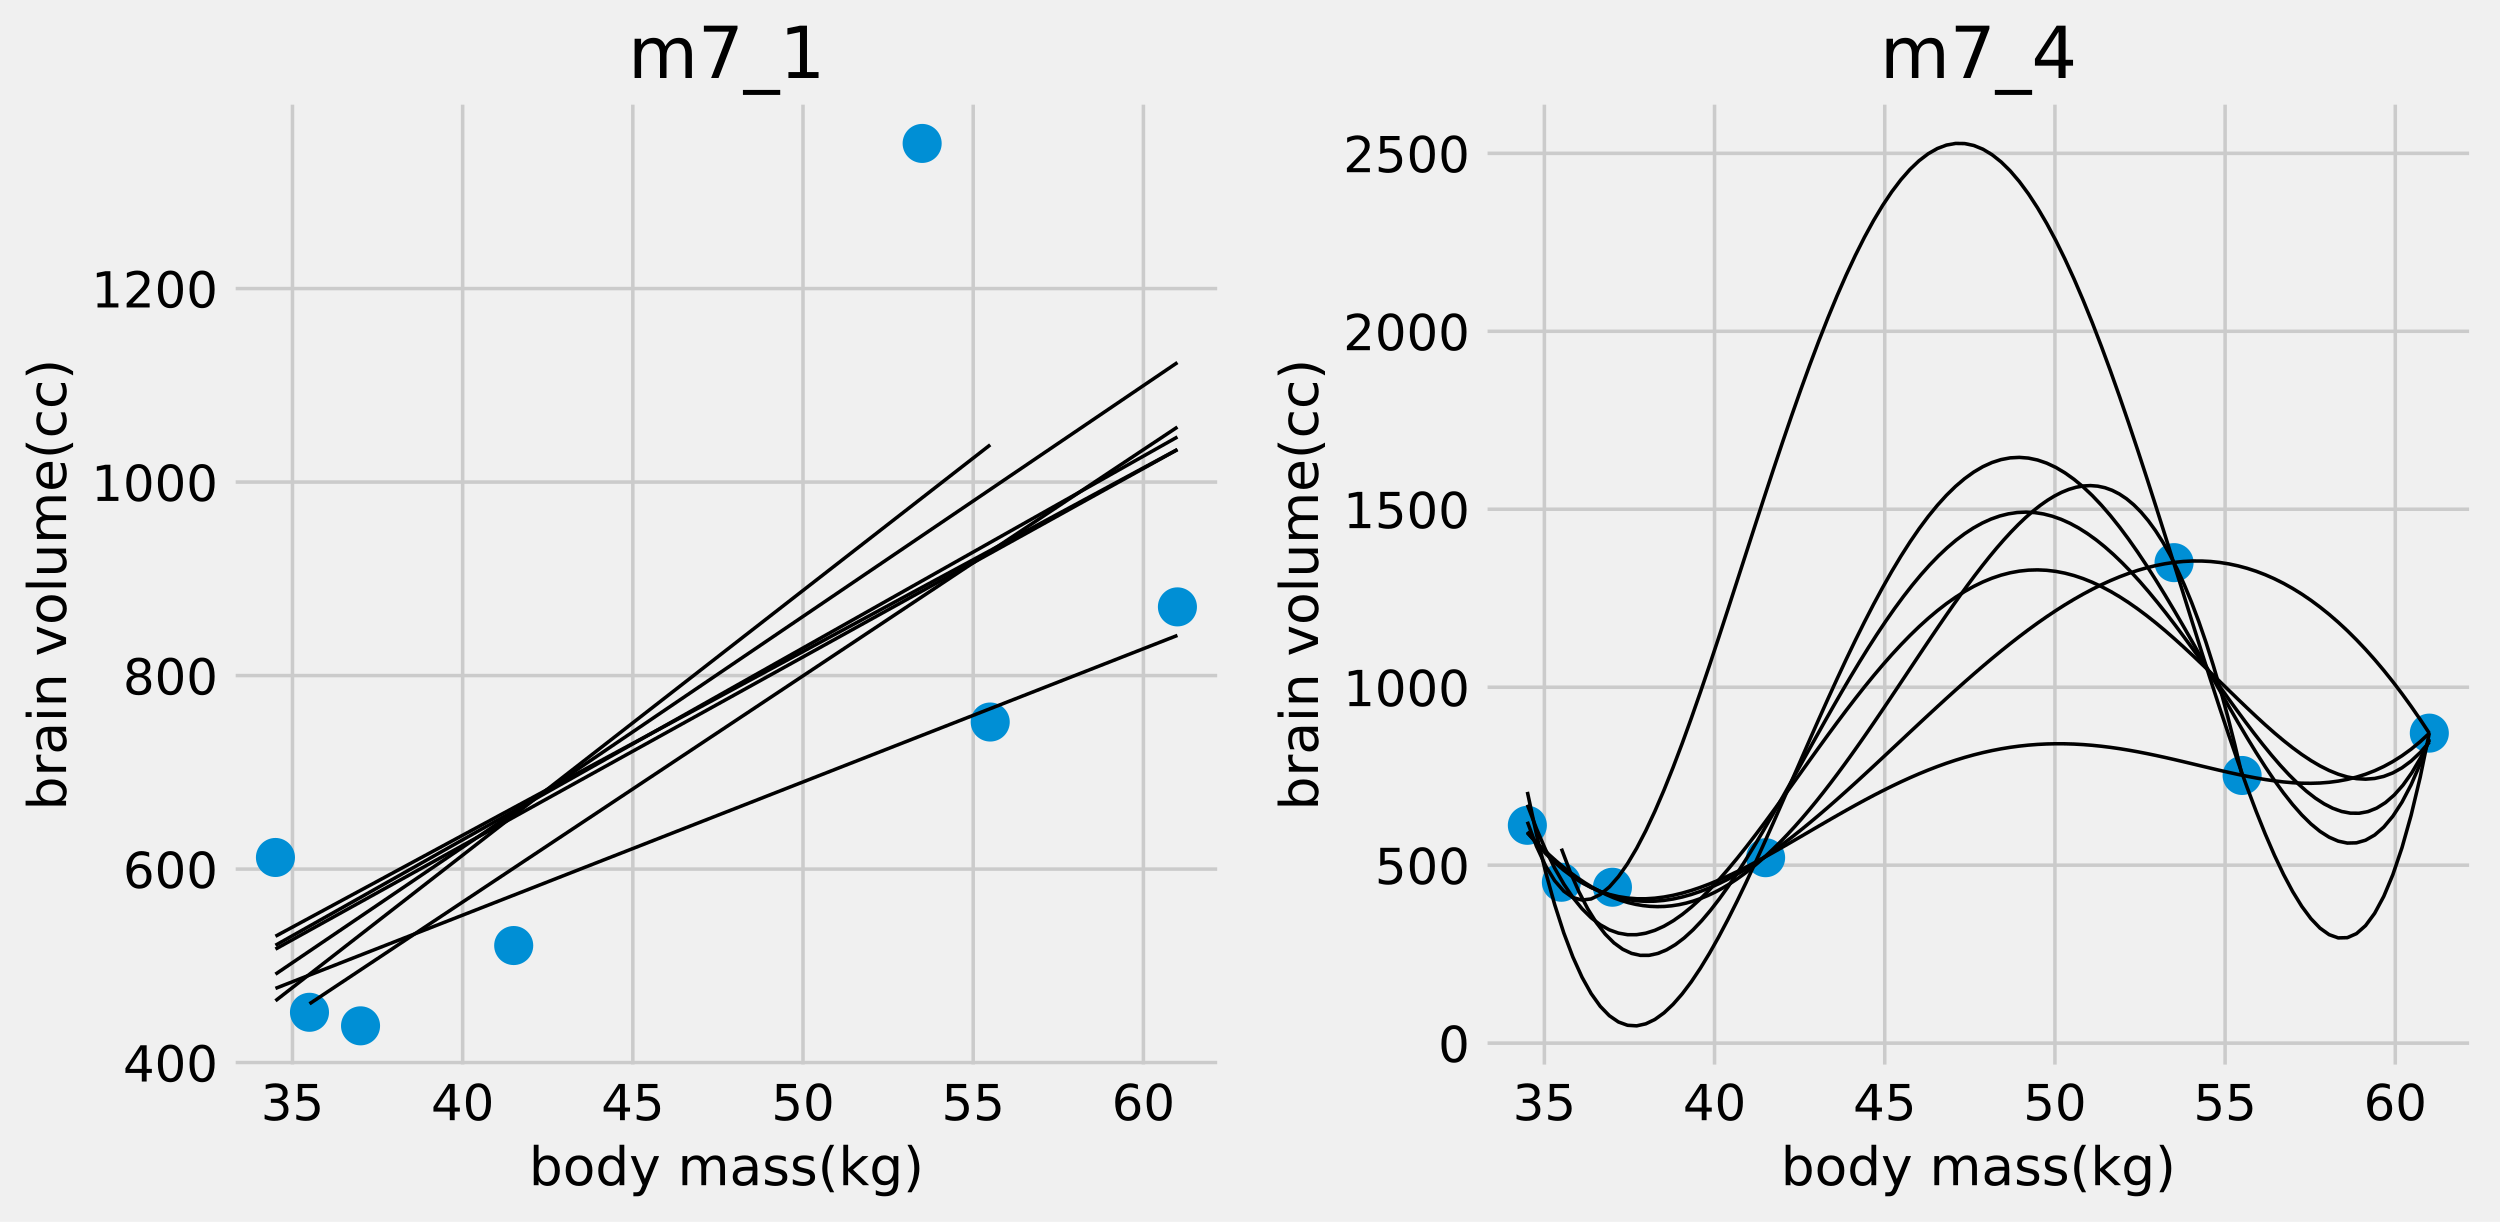 <?xml version="1.0" encoding="utf-8" standalone="no"?>
<!DOCTYPE svg PUBLIC "-//W3C//DTD SVG 1.1//EN"
  "http://www.w3.org/Graphics/SVG/1.1/DTD/svg11.dtd">
<!-- Created with matplotlib (https://matplotlib.org/) -->
<svg height="343.984pt" version="1.1" viewBox="0 0 703.807 343.984" width="703.807pt" xmlns="http://www.w3.org/2000/svg" xmlns:xlink="http://www.w3.org/1999/xlink">
 <defs>
  <style type="text/css">*{stroke-linecap:butt;stroke-linejoin:round;}</style>
 </defs>
 <g id="figure_1">
  <g id="patch_1">
   <path d="M 0 343.984 
L 703.807 343.984 
L 703.807 0 
L 0 0 
z
" style="fill:#f0f0f0;"/>
  </g>
  <g id="axes_1">
   <g id="patch_2">
    <path d="M 64.847 301.218 
L 344.167 301.218 
L 344.167 27.958 
L 64.847 27.958 
z
" style="fill:#f0f0f0;"/>
   </g>
   <g id="matplotlib.axis_1">
    <g id="xtick_1">
     <g id="line2d_1">
      <path clip-path="url(#pacbcae7513)" d="M 82.335 301.218 
L 82.335 27.958 
" style="fill:none;stroke:#cbcbcb;"/>
     </g>
     <g id="line2d_2"/>
     <g id="text_1">
      <!-- 35 -->
      <g transform="translate(73.427 315.356)scale(0.14 -0.14)">
       <defs>
        <path d="M 40.578 39.312 
Q 47.656 37.797 51.625 33 
Q 55.609 28.219 55.609 21.188 
Q 55.609 10.406 48.188 4.484 
Q 40.766 -1.422 27.094 -1.422 
Q 22.516 -1.422 17.656 -0.516 
Q 12.797 0.391 7.625 2.203 
L 7.625 11.719 
Q 11.719 9.328 16.594 8.109 
Q 21.484 6.891 26.812 6.891 
Q 36.078 6.891 40.938 10.547 
Q 45.797 14.203 45.797 21.188 
Q 45.797 27.641 41.281 31.266 
Q 36.766 34.906 28.719 34.906 
L 20.219 34.906 
L 20.219 43.016 
L 29.109 43.016 
Q 36.375 43.016 40.234 45.922 
Q 44.094 48.828 44.094 54.297 
Q 44.094 59.906 40.109 62.906 
Q 36.141 65.922 28.719 65.922 
Q 24.656 65.922 20.016 65.031 
Q 15.375 64.156 9.812 62.312 
L 9.812 71.094 
Q 15.438 72.656 20.344 73.438 
Q 25.25 74.219 29.594 74.219 
Q 40.828 74.219 47.359 69.109 
Q 53.906 64.016 53.906 55.328 
Q 53.906 49.266 50.438 45.094 
Q 46.969 40.922 40.578 39.312 
z
" id="DejaVuSans-51"/>
        <path d="M 10.797 72.906 
L 49.516 72.906 
L 49.516 64.594 
L 19.828 64.594 
L 19.828 46.734 
Q 21.969 47.469 24.109 47.828 
Q 26.266 48.188 28.422 48.188 
Q 40.625 48.188 47.75 41.5 
Q 54.891 34.812 54.891 23.391 
Q 54.891 11.625 47.562 5.094 
Q 40.234 -1.422 26.906 -1.422 
Q 22.312 -1.422 17.547 -0.641 
Q 12.797 0.141 7.719 1.703 
L 7.719 11.625 
Q 12.109 9.234 16.797 8.062 
Q 21.484 6.891 26.703 6.891 
Q 35.156 6.891 40.078 11.328 
Q 45.016 15.766 45.016 23.391 
Q 45.016 31 40.078 35.438 
Q 35.156 39.891 26.703 39.891 
Q 22.75 39.891 18.812 39.016 
Q 14.891 38.141 10.797 36.281 
z
" id="DejaVuSans-53"/>
       </defs>
       <use xlink:href="#DejaVuSans-51"/>
       <use x="63.623" xlink:href="#DejaVuSans-53"/>
      </g>
     </g>
    </g>
    <g id="xtick_2">
     <g id="line2d_3">
      <path clip-path="url(#pacbcae7513)" d="M 130.245 301.218 
L 130.245 27.958 
" style="fill:none;stroke:#cbcbcb;"/>
     </g>
     <g id="line2d_4"/>
     <g id="text_2">
      <!-- 40 -->
      <g transform="translate(121.338 315.356)scale(0.14 -0.14)">
       <defs>
        <path d="M 37.797 64.312 
L 12.891 25.391 
L 37.797 25.391 
z
M 35.203 72.906 
L 47.609 72.906 
L 47.609 25.391 
L 58.016 25.391 
L 58.016 17.188 
L 47.609 17.188 
L 47.609 0 
L 37.797 0 
L 37.797 17.188 
L 4.891 17.188 
L 4.891 26.703 
z
" id="DejaVuSans-52"/>
        <path d="M 31.781 66.406 
Q 24.172 66.406 20.328 58.906 
Q 16.5 51.422 16.5 36.375 
Q 16.5 21.391 20.328 13.891 
Q 24.172 6.391 31.781 6.391 
Q 39.453 6.391 43.281 13.891 
Q 47.125 21.391 47.125 36.375 
Q 47.125 51.422 43.281 58.906 
Q 39.453 66.406 31.781 66.406 
z
M 31.781 74.219 
Q 44.047 74.219 50.516 64.516 
Q 56.984 54.828 56.984 36.375 
Q 56.984 17.969 50.516 8.266 
Q 44.047 -1.422 31.781 -1.422 
Q 19.531 -1.422 13.062 8.266 
Q 6.594 17.969 6.594 36.375 
Q 6.594 54.828 13.062 64.516 
Q 19.531 74.219 31.781 74.219 
z
" id="DejaVuSans-48"/>
       </defs>
       <use xlink:href="#DejaVuSans-52"/>
       <use x="63.623" xlink:href="#DejaVuSans-48"/>
      </g>
     </g>
    </g>
    <g id="xtick_3">
     <g id="line2d_5">
      <path clip-path="url(#pacbcae7513)" d="M 178.156 301.218 
L 178.156 27.958 
" style="fill:none;stroke:#cbcbcb;"/>
     </g>
     <g id="line2d_6"/>
     <g id="text_3">
      <!-- 45 -->
      <g transform="translate(169.249 315.356)scale(0.14 -0.14)">
       <use xlink:href="#DejaVuSans-52"/>
       <use x="63.623" xlink:href="#DejaVuSans-53"/>
      </g>
     </g>
    </g>
    <g id="xtick_4">
     <g id="line2d_7">
      <path clip-path="url(#pacbcae7513)" d="M 226.067 301.218 
L 226.067 27.958 
" style="fill:none;stroke:#cbcbcb;"/>
     </g>
     <g id="line2d_8"/>
     <g id="text_4">
      <!-- 50 -->
      <g transform="translate(217.16 315.356)scale(0.14 -0.14)">
       <use xlink:href="#DejaVuSans-53"/>
       <use x="63.623" xlink:href="#DejaVuSans-48"/>
      </g>
     </g>
    </g>
    <g id="xtick_5">
     <g id="line2d_9">
      <path clip-path="url(#pacbcae7513)" d="M 273.978 301.218 
L 273.978 27.958 
" style="fill:none;stroke:#cbcbcb;"/>
     </g>
     <g id="line2d_10"/>
     <g id="text_5">
      <!-- 55 -->
      <g transform="translate(265.07 315.356)scale(0.14 -0.14)">
       <use xlink:href="#DejaVuSans-53"/>
       <use x="63.623" xlink:href="#DejaVuSans-53"/>
      </g>
     </g>
    </g>
    <g id="xtick_6">
     <g id="line2d_11">
      <path clip-path="url(#pacbcae7513)" d="M 321.889 301.218 
L 321.889 27.958 
" style="fill:none;stroke:#cbcbcb;"/>
     </g>
     <g id="line2d_12"/>
     <g id="text_6">
      <!-- 60 -->
      <g transform="translate(312.981 315.356)scale(0.14 -0.14)">
       <defs>
        <path d="M 33.016 40.375 
Q 26.375 40.375 22.484 35.828 
Q 18.609 31.297 18.609 23.391 
Q 18.609 15.531 22.484 10.953 
Q 26.375 6.391 33.016 6.391 
Q 39.656 6.391 43.531 10.953 
Q 47.406 15.531 47.406 23.391 
Q 47.406 31.297 43.531 35.828 
Q 39.656 40.375 33.016 40.375 
z
M 52.594 71.297 
L 52.594 62.312 
Q 48.875 64.062 45.094 64.984 
Q 41.312 65.922 37.594 65.922 
Q 27.828 65.922 22.672 59.328 
Q 17.531 52.734 16.797 39.406 
Q 19.672 43.656 24.016 45.922 
Q 28.375 48.188 33.594 48.188 
Q 44.578 48.188 50.953 41.516 
Q 57.328 34.859 57.328 23.391 
Q 57.328 12.156 50.688 5.359 
Q 44.047 -1.422 33.016 -1.422 
Q 20.359 -1.422 13.672 8.266 
Q 6.984 17.969 6.984 36.375 
Q 6.984 53.656 15.188 63.938 
Q 23.391 74.219 37.203 74.219 
Q 40.922 74.219 44.703 73.484 
Q 48.484 72.75 52.594 71.297 
z
" id="DejaVuSans-54"/>
       </defs>
       <use xlink:href="#DejaVuSans-54"/>
       <use x="63.623" xlink:href="#DejaVuSans-48"/>
      </g>
     </g>
    </g>
    <g id="text_7">
     <!-- body mass(kg) -->
     <g transform="translate(148.901 333.665)scale(0.15 -0.15)">
      <defs>
       <path d="M 48.688 27.297 
Q 48.688 37.203 44.609 42.844 
Q 40.531 48.484 33.406 48.484 
Q 26.266 48.484 22.188 42.844 
Q 18.109 37.203 18.109 27.297 
Q 18.109 17.391 22.188 11.75 
Q 26.266 6.109 33.406 6.109 
Q 40.531 6.109 44.609 11.75 
Q 48.688 17.391 48.688 27.297 
z
M 18.109 46.391 
Q 20.953 51.266 25.266 53.625 
Q 29.594 56 35.594 56 
Q 45.562 56 51.781 48.094 
Q 58.016 40.188 58.016 27.297 
Q 58.016 14.406 51.781 6.484 
Q 45.562 -1.422 35.594 -1.422 
Q 29.594 -1.422 25.266 0.953 
Q 20.953 3.328 18.109 8.203 
L 18.109 0 
L 9.078 0 
L 9.078 75.984 
L 18.109 75.984 
z
" id="DejaVuSans-98"/>
       <path d="M 30.609 48.391 
Q 23.391 48.391 19.188 42.75 
Q 14.984 37.109 14.984 27.297 
Q 14.984 17.484 19.156 11.844 
Q 23.344 6.203 30.609 6.203 
Q 37.797 6.203 41.984 11.859 
Q 46.188 17.531 46.188 27.297 
Q 46.188 37.016 41.984 42.703 
Q 37.797 48.391 30.609 48.391 
z
M 30.609 56 
Q 42.328 56 49.016 48.375 
Q 55.719 40.766 55.719 27.297 
Q 55.719 13.875 49.016 6.219 
Q 42.328 -1.422 30.609 -1.422 
Q 18.844 -1.422 12.172 6.219 
Q 5.516 13.875 5.516 27.297 
Q 5.516 40.766 12.172 48.375 
Q 18.844 56 30.609 56 
z
" id="DejaVuSans-111"/>
       <path d="M 45.406 46.391 
L 45.406 75.984 
L 54.391 75.984 
L 54.391 0 
L 45.406 0 
L 45.406 8.203 
Q 42.578 3.328 38.25 0.953 
Q 33.938 -1.422 27.875 -1.422 
Q 17.969 -1.422 11.734 6.484 
Q 5.516 14.406 5.516 27.297 
Q 5.516 40.188 11.734 48.094 
Q 17.969 56 27.875 56 
Q 33.938 56 38.25 53.625 
Q 42.578 51.266 45.406 46.391 
z
M 14.797 27.297 
Q 14.797 17.391 18.875 11.75 
Q 22.953 6.109 30.078 6.109 
Q 37.203 6.109 41.297 11.75 
Q 45.406 17.391 45.406 27.297 
Q 45.406 37.203 41.297 42.844 
Q 37.203 48.484 30.078 48.484 
Q 22.953 48.484 18.875 42.844 
Q 14.797 37.203 14.797 27.297 
z
" id="DejaVuSans-100"/>
       <path d="M 32.172 -5.078 
Q 28.375 -14.844 24.75 -17.812 
Q 21.141 -20.797 15.094 -20.797 
L 7.906 -20.797 
L 7.906 -13.281 
L 13.188 -13.281 
Q 16.891 -13.281 18.938 -11.516 
Q 21 -9.766 23.484 -3.219 
L 25.094 0.875 
L 2.984 54.688 
L 12.5 54.688 
L 29.594 11.922 
L 46.688 54.688 
L 56.203 54.688 
z
" id="DejaVuSans-121"/>
       <path id="DejaVuSans-32"/>
       <path d="M 52 44.188 
Q 55.375 50.25 60.062 53.125 
Q 64.75 56 71.094 56 
Q 79.641 56 84.281 50.016 
Q 88.922 44.047 88.922 33.016 
L 88.922 0 
L 79.891 0 
L 79.891 32.719 
Q 79.891 40.578 77.094 44.375 
Q 74.312 48.188 68.609 48.188 
Q 61.625 48.188 57.562 43.547 
Q 53.516 38.922 53.516 30.906 
L 53.516 0 
L 44.484 0 
L 44.484 32.719 
Q 44.484 40.625 41.703 44.406 
Q 38.922 48.188 33.109 48.188 
Q 26.219 48.188 22.156 43.531 
Q 18.109 38.875 18.109 30.906 
L 18.109 0 
L 9.078 0 
L 9.078 54.688 
L 18.109 54.688 
L 18.109 46.188 
Q 21.188 51.219 25.484 53.609 
Q 29.781 56 35.688 56 
Q 41.656 56 45.828 52.969 
Q 50 49.953 52 44.188 
z
" id="DejaVuSans-109"/>
       <path d="M 34.281 27.484 
Q 23.391 27.484 19.188 25 
Q 14.984 22.516 14.984 16.5 
Q 14.984 11.719 18.141 8.906 
Q 21.297 6.109 26.703 6.109 
Q 34.188 6.109 38.703 11.406 
Q 43.219 16.703 43.219 25.484 
L 43.219 27.484 
z
M 52.203 31.203 
L 52.203 0 
L 43.219 0 
L 43.219 8.297 
Q 40.141 3.328 35.547 0.953 
Q 30.953 -1.422 24.312 -1.422 
Q 15.922 -1.422 10.953 3.297 
Q 6 8.016 6 15.922 
Q 6 25.141 12.172 29.828 
Q 18.359 34.516 30.609 34.516 
L 43.219 34.516 
L 43.219 35.406 
Q 43.219 41.609 39.141 45 
Q 35.062 48.391 27.688 48.391 
Q 23 48.391 18.547 47.266 
Q 14.109 46.141 10.016 43.891 
L 10.016 52.203 
Q 14.938 54.109 19.578 55.047 
Q 24.219 56 28.609 56 
Q 40.484 56 46.344 49.844 
Q 52.203 43.703 52.203 31.203 
z
" id="DejaVuSans-97"/>
       <path d="M 44.281 53.078 
L 44.281 44.578 
Q 40.484 46.531 36.375 47.5 
Q 32.281 48.484 27.875 48.484 
Q 21.188 48.484 17.844 46.438 
Q 14.5 44.391 14.5 40.281 
Q 14.5 37.156 16.891 35.375 
Q 19.281 33.594 26.516 31.984 
L 29.594 31.297 
Q 39.156 29.25 43.188 25.516 
Q 47.219 21.781 47.219 15.094 
Q 47.219 7.469 41.188 3.016 
Q 35.156 -1.422 24.609 -1.422 
Q 20.219 -1.422 15.453 -0.562 
Q 10.688 0.297 5.422 2 
L 5.422 11.281 
Q 10.406 8.688 15.234 7.391 
Q 20.062 6.109 24.812 6.109 
Q 31.156 6.109 34.562 8.281 
Q 37.984 10.453 37.984 14.406 
Q 37.984 18.062 35.516 20.016 
Q 33.062 21.969 24.703 23.781 
L 21.578 24.516 
Q 13.234 26.266 9.516 29.906 
Q 5.812 33.547 5.812 39.891 
Q 5.812 47.609 11.281 51.797 
Q 16.75 56 26.812 56 
Q 31.781 56 36.172 55.266 
Q 40.578 54.547 44.281 53.078 
z
" id="DejaVuSans-115"/>
       <path d="M 31 75.875 
Q 24.469 64.656 21.281 53.656 
Q 18.109 42.672 18.109 31.391 
Q 18.109 20.125 21.312 9.062 
Q 24.516 -2 31 -13.188 
L 23.188 -13.188 
Q 15.875 -1.703 12.234 9.375 
Q 8.594 20.453 8.594 31.391 
Q 8.594 42.281 12.203 53.312 
Q 15.828 64.359 23.188 75.875 
z
" id="DejaVuSans-40"/>
       <path d="M 9.078 75.984 
L 18.109 75.984 
L 18.109 31.109 
L 44.922 54.688 
L 56.391 54.688 
L 27.391 29.109 
L 57.625 0 
L 45.906 0 
L 18.109 26.703 
L 18.109 0 
L 9.078 0 
z
" id="DejaVuSans-107"/>
       <path d="M 45.406 27.984 
Q 45.406 37.75 41.375 43.109 
Q 37.359 48.484 30.078 48.484 
Q 22.859 48.484 18.828 43.109 
Q 14.797 37.75 14.797 27.984 
Q 14.797 18.266 18.828 12.891 
Q 22.859 7.516 30.078 7.516 
Q 37.359 7.516 41.375 12.891 
Q 45.406 18.266 45.406 27.984 
z
M 54.391 6.781 
Q 54.391 -7.172 48.188 -13.984 
Q 42 -20.797 29.203 -20.797 
Q 24.469 -20.797 20.266 -20.094 
Q 16.062 -19.391 12.109 -17.922 
L 12.109 -9.188 
Q 16.062 -11.328 19.922 -12.344 
Q 23.781 -13.375 27.781 -13.375 
Q 36.625 -13.375 41.016 -8.766 
Q 45.406 -4.156 45.406 5.172 
L 45.406 9.625 
Q 42.625 4.781 38.281 2.391 
Q 33.938 0 27.875 0 
Q 17.828 0 11.672 7.656 
Q 5.516 15.328 5.516 27.984 
Q 5.516 40.672 11.672 48.328 
Q 17.828 56 27.875 56 
Q 33.938 56 38.281 53.609 
Q 42.625 51.219 45.406 46.391 
L 45.406 54.688 
L 54.391 54.688 
z
" id="DejaVuSans-103"/>
       <path d="M 8.016 75.875 
L 15.828 75.875 
Q 23.141 64.359 26.781 53.312 
Q 30.422 42.281 30.422 31.391 
Q 30.422 20.453 26.781 9.375 
Q 23.141 -1.703 15.828 -13.188 
L 8.016 -13.188 
Q 14.5 -2 17.703 9.062 
Q 20.906 20.125 20.906 31.391 
Q 20.906 42.672 17.703 53.656 
Q 14.5 64.656 8.016 75.875 
z
" id="DejaVuSans-41"/>
      </defs>
      <use xlink:href="#DejaVuSans-98"/>
      <use x="63.477" xlink:href="#DejaVuSans-111"/>
      <use x="124.658" xlink:href="#DejaVuSans-100"/>
      <use x="188.135" xlink:href="#DejaVuSans-121"/>
      <use x="247.314" xlink:href="#DejaVuSans-32"/>
      <use x="279.102" xlink:href="#DejaVuSans-109"/>
      <use x="376.514" xlink:href="#DejaVuSans-97"/>
      <use x="437.793" xlink:href="#DejaVuSans-115"/>
      <use x="489.893" xlink:href="#DejaVuSans-115"/>
      <use x="541.992" xlink:href="#DejaVuSans-40"/>
      <use x="581.006" xlink:href="#DejaVuSans-107"/>
      <use x="638.916" xlink:href="#DejaVuSans-103"/>
      <use x="702.393" xlink:href="#DejaVuSans-41"/>
     </g>
    </g>
   </g>
   <g id="matplotlib.axis_2">
    <g id="ytick_1">
     <g id="line2d_13">
      <path clip-path="url(#pacbcae7513)" d="M 64.847 299.148 
L 344.167 299.148 
" style="fill:none;stroke:#cbcbcb;"/>
     </g>
     <g id="line2d_14"/>
     <g id="text_8">
      <!-- 400 -->
      <g transform="translate(34.625 304.467)scale(0.14 -0.14)">
       <use xlink:href="#DejaVuSans-52"/>
       <use x="63.623" xlink:href="#DejaVuSans-48"/>
       <use x="127.246" xlink:href="#DejaVuSans-48"/>
      </g>
     </g>
    </g>
    <g id="ytick_2">
     <g id="line2d_15">
      <path clip-path="url(#pacbcae7513)" d="M 64.847 244.67 
L 344.167 244.67 
" style="fill:none;stroke:#cbcbcb;"/>
     </g>
     <g id="line2d_16"/>
     <g id="text_9">
      <!-- 600 -->
      <g transform="translate(34.625 249.989)scale(0.14 -0.14)">
       <use xlink:href="#DejaVuSans-54"/>
       <use x="63.623" xlink:href="#DejaVuSans-48"/>
       <use x="127.246" xlink:href="#DejaVuSans-48"/>
      </g>
     </g>
    </g>
    <g id="ytick_3">
     <g id="line2d_17">
      <path clip-path="url(#pacbcae7513)" d="M 64.847 190.192 
L 344.167 190.192 
" style="fill:none;stroke:#cbcbcb;"/>
     </g>
     <g id="line2d_18"/>
     <g id="text_10">
      <!-- 800 -->
      <g transform="translate(34.625 195.511)scale(0.14 -0.14)">
       <defs>
        <path d="M 31.781 34.625 
Q 24.75 34.625 20.719 30.859 
Q 16.703 27.094 16.703 20.516 
Q 16.703 13.922 20.719 10.156 
Q 24.75 6.391 31.781 6.391 
Q 38.812 6.391 42.859 10.172 
Q 46.922 13.969 46.922 20.516 
Q 46.922 27.094 42.891 30.859 
Q 38.875 34.625 31.781 34.625 
z
M 21.922 38.812 
Q 15.578 40.375 12.031 44.719 
Q 8.5 49.078 8.5 55.328 
Q 8.5 64.062 14.719 69.141 
Q 20.953 74.219 31.781 74.219 
Q 42.672 74.219 48.875 69.141 
Q 55.078 64.062 55.078 55.328 
Q 55.078 49.078 51.531 44.719 
Q 48 40.375 41.703 38.812 
Q 48.828 37.156 52.797 32.312 
Q 56.781 27.484 56.781 20.516 
Q 56.781 9.906 50.312 4.234 
Q 43.844 -1.422 31.781 -1.422 
Q 19.734 -1.422 13.25 4.234 
Q 6.781 9.906 6.781 20.516 
Q 6.781 27.484 10.781 32.312 
Q 14.797 37.156 21.922 38.812 
z
M 18.312 54.391 
Q 18.312 48.734 21.844 45.562 
Q 25.391 42.391 31.781 42.391 
Q 38.141 42.391 41.719 45.562 
Q 45.312 48.734 45.312 54.391 
Q 45.312 60.062 41.719 63.234 
Q 38.141 66.406 31.781 66.406 
Q 25.391 66.406 21.844 63.234 
Q 18.312 60.062 18.312 54.391 
z
" id="DejaVuSans-56"/>
       </defs>
       <use xlink:href="#DejaVuSans-56"/>
       <use x="63.623" xlink:href="#DejaVuSans-48"/>
       <use x="127.246" xlink:href="#DejaVuSans-48"/>
      </g>
     </g>
    </g>
    <g id="ytick_4">
     <g id="line2d_19">
      <path clip-path="url(#pacbcae7513)" d="M 64.847 135.715 
L 344.167 135.715 
" style="fill:none;stroke:#cbcbcb;"/>
     </g>
     <g id="line2d_20"/>
     <g id="text_11">
      <!-- 1000 -->
      <g transform="translate(25.717 141.033)scale(0.14 -0.14)">
       <defs>
        <path d="M 12.406 8.297 
L 28.516 8.297 
L 28.516 63.922 
L 10.984 60.406 
L 10.984 69.391 
L 28.422 72.906 
L 38.281 72.906 
L 38.281 8.297 
L 54.391 8.297 
L 54.391 0 
L 12.406 0 
z
" id="DejaVuSans-49"/>
       </defs>
       <use xlink:href="#DejaVuSans-49"/>
       <use x="63.623" xlink:href="#DejaVuSans-48"/>
       <use x="127.246" xlink:href="#DejaVuSans-48"/>
       <use x="190.869" xlink:href="#DejaVuSans-48"/>
      </g>
     </g>
    </g>
    <g id="ytick_5">
     <g id="line2d_21">
      <path clip-path="url(#pacbcae7513)" d="M 64.847 81.237 
L 344.167 81.237 
" style="fill:none;stroke:#cbcbcb;"/>
     </g>
     <g id="line2d_22"/>
     <g id="text_12">
      <!-- 1200 -->
      <g transform="translate(25.717 86.556)scale(0.14 -0.14)">
       <defs>
        <path d="M 19.188 8.297 
L 53.609 8.297 
L 53.609 0 
L 7.328 0 
L 7.328 8.297 
Q 12.938 14.109 22.625 23.891 
Q 32.328 33.688 34.812 36.531 
Q 39.547 41.844 41.422 45.531 
Q 43.312 49.219 43.312 52.781 
Q 43.312 58.594 39.234 62.25 
Q 35.156 65.922 28.609 65.922 
Q 23.969 65.922 18.812 64.312 
Q 13.672 62.703 7.812 59.422 
L 7.812 69.391 
Q 13.766 71.781 18.938 73 
Q 24.125 74.219 28.422 74.219 
Q 39.75 74.219 46.484 68.547 
Q 53.219 62.891 53.219 53.422 
Q 53.219 48.922 51.531 44.891 
Q 49.859 40.875 45.406 35.406 
Q 44.188 33.984 37.641 27.219 
Q 31.109 20.453 19.188 8.297 
z
" id="DejaVuSans-50"/>
       </defs>
       <use xlink:href="#DejaVuSans-49"/>
       <use x="63.623" xlink:href="#DejaVuSans-50"/>
       <use x="127.246" xlink:href="#DejaVuSans-48"/>
       <use x="190.869" xlink:href="#DejaVuSans-48"/>
      </g>
     </g>
    </g>
    <g id="text_13">
     <!-- brain volume(cc) -->
     <g transform="translate(18.598 228.134)rotate(-90)scale(0.15 -0.15)">
      <defs>
       <path d="M 41.109 46.297 
Q 39.594 47.172 37.812 47.578 
Q 36.031 48 33.891 48 
Q 26.266 48 22.188 43.047 
Q 18.109 38.094 18.109 28.812 
L 18.109 0 
L 9.078 0 
L 9.078 54.688 
L 18.109 54.688 
L 18.109 46.188 
Q 20.953 51.172 25.484 53.578 
Q 30.031 56 36.531 56 
Q 37.453 56 38.578 55.875 
Q 39.703 55.766 41.062 55.516 
z
" id="DejaVuSans-114"/>
       <path d="M 9.422 54.688 
L 18.406 54.688 
L 18.406 0 
L 9.422 0 
z
M 9.422 75.984 
L 18.406 75.984 
L 18.406 64.594 
L 9.422 64.594 
z
" id="DejaVuSans-105"/>
       <path d="M 54.891 33.016 
L 54.891 0 
L 45.906 0 
L 45.906 32.719 
Q 45.906 40.484 42.875 44.328 
Q 39.844 48.188 33.797 48.188 
Q 26.516 48.188 22.312 43.547 
Q 18.109 38.922 18.109 30.906 
L 18.109 0 
L 9.078 0 
L 9.078 54.688 
L 18.109 54.688 
L 18.109 46.188 
Q 21.344 51.125 25.703 53.562 
Q 30.078 56 35.797 56 
Q 45.219 56 50.047 50.172 
Q 54.891 44.344 54.891 33.016 
z
" id="DejaVuSans-110"/>
       <path d="M 2.984 54.688 
L 12.5 54.688 
L 29.594 8.797 
L 46.688 54.688 
L 56.203 54.688 
L 35.688 0 
L 23.484 0 
z
" id="DejaVuSans-118"/>
       <path d="M 9.422 75.984 
L 18.406 75.984 
L 18.406 0 
L 9.422 0 
z
" id="DejaVuSans-108"/>
       <path d="M 8.5 21.578 
L 8.5 54.688 
L 17.484 54.688 
L 17.484 21.922 
Q 17.484 14.156 20.5 10.266 
Q 23.531 6.391 29.594 6.391 
Q 36.859 6.391 41.078 11.031 
Q 45.312 15.672 45.312 23.688 
L 45.312 54.688 
L 54.297 54.688 
L 54.297 0 
L 45.312 0 
L 45.312 8.406 
Q 42.047 3.422 37.719 1 
Q 33.406 -1.422 27.688 -1.422 
Q 18.266 -1.422 13.375 4.438 
Q 8.5 10.297 8.5 21.578 
z
M 31.109 56 
z
" id="DejaVuSans-117"/>
       <path d="M 56.203 29.594 
L 56.203 25.203 
L 14.891 25.203 
Q 15.484 15.922 20.484 11.062 
Q 25.484 6.203 34.422 6.203 
Q 39.594 6.203 44.453 7.469 
Q 49.312 8.734 54.109 11.281 
L 54.109 2.781 
Q 49.266 0.734 44.188 -0.344 
Q 39.109 -1.422 33.891 -1.422 
Q 20.797 -1.422 13.156 6.188 
Q 5.516 13.812 5.516 26.812 
Q 5.516 40.234 12.766 48.109 
Q 20.016 56 32.328 56 
Q 43.359 56 49.781 48.891 
Q 56.203 41.797 56.203 29.594 
z
M 47.219 32.234 
Q 47.125 39.594 43.094 43.984 
Q 39.062 48.391 32.422 48.391 
Q 24.906 48.391 20.391 44.141 
Q 15.875 39.891 15.188 32.172 
z
" id="DejaVuSans-101"/>
       <path d="M 48.781 52.594 
L 48.781 44.188 
Q 44.969 46.297 41.141 47.344 
Q 37.312 48.391 33.406 48.391 
Q 24.656 48.391 19.812 42.844 
Q 14.984 37.312 14.984 27.297 
Q 14.984 17.281 19.812 11.734 
Q 24.656 6.203 33.406 6.203 
Q 37.312 6.203 41.141 7.25 
Q 44.969 8.297 48.781 10.406 
L 48.781 2.094 
Q 45.016 0.344 40.984 -0.531 
Q 36.969 -1.422 32.422 -1.422 
Q 20.062 -1.422 12.781 6.344 
Q 5.516 14.109 5.516 27.297 
Q 5.516 40.672 12.859 48.328 
Q 20.219 56 33.016 56 
Q 37.156 56 41.109 55.141 
Q 45.062 54.297 48.781 52.594 
z
" id="DejaVuSans-99"/>
      </defs>
      <use xlink:href="#DejaVuSans-98"/>
      <use x="63.477" xlink:href="#DejaVuSans-114"/>
      <use x="104.59" xlink:href="#DejaVuSans-97"/>
      <use x="165.869" xlink:href="#DejaVuSans-105"/>
      <use x="193.652" xlink:href="#DejaVuSans-110"/>
      <use x="257.031" xlink:href="#DejaVuSans-32"/>
      <use x="288.818" xlink:href="#DejaVuSans-118"/>
      <use x="347.998" xlink:href="#DejaVuSans-111"/>
      <use x="409.18" xlink:href="#DejaVuSans-108"/>
      <use x="436.963" xlink:href="#DejaVuSans-117"/>
      <use x="500.342" xlink:href="#DejaVuSans-109"/>
      <use x="597.754" xlink:href="#DejaVuSans-101"/>
      <use x="659.277" xlink:href="#DejaVuSans-40"/>
      <use x="698.291" xlink:href="#DejaVuSans-99"/>
      <use x="753.271" xlink:href="#DejaVuSans-99"/>
      <use x="808.252" xlink:href="#DejaVuSans-41"/>
     </g>
    </g>
   </g>
   <g id="line2d_23">
    <path clip-path="url(#pacbcae7513)" d="M 101.499 288.797 
L 87.126 284.983 
L 77.544 241.401 
L 144.619 266.189 
L 278.769 203.267 
L 331.471 170.853 
L 259.605 40.379 
" style="fill:none;"/>
    <defs>
     <path d="M 0 5 
C 1.326 5 2.598 4.473 3.536 3.536 
C 4.473 2.598 5 1.326 5 0 
C 5 -1.326 4.473 -2.598 3.536 -3.536 
C 2.598 -4.473 1.326 -5 0 -5 
C -1.326 -5 -2.598 -4.473 -3.536 -3.536 
C -4.473 -2.598 -5 -1.326 -5 0 
C -5 1.326 -4.473 2.598 -3.536 3.536 
C -2.598 4.473 -1.326 5 0 5 
z
" id="m2dd4d482b0" style="stroke:#008fd5;"/>
    </defs>
    <g clip-path="url(#pacbcae7513)">
     <use style="fill:#008fd5;stroke:#008fd5;" x="101.499" xlink:href="#m2dd4d482b0" y="288.797"/>
     <use style="fill:#008fd5;stroke:#008fd5;" x="87.126" xlink:href="#m2dd4d482b0" y="284.983"/>
     <use style="fill:#008fd5;stroke:#008fd5;" x="77.544" xlink:href="#m2dd4d482b0" y="241.401"/>
     <use style="fill:#008fd5;stroke:#008fd5;" x="144.619" xlink:href="#m2dd4d482b0" y="266.189"/>
     <use style="fill:#008fd5;stroke:#008fd5;" x="278.769" xlink:href="#m2dd4d482b0" y="203.267"/>
     <use style="fill:#008fd5;stroke:#008fd5;" x="331.471" xlink:href="#m2dd4d482b0" y="170.853"/>
     <use style="fill:#008fd5;stroke:#008fd5;" x="259.605" xlink:href="#m2dd4d482b0" y="40.379"/>
    </g>
   </g>
   <g id="line2d_24">
    <path clip-path="url(#pacbcae7513)" d="M 77.544 263.582 
L 80.108 262.198 
L 82.673 260.814 
L 85.238 259.43 
L 87.803 258.045 
L 90.368 256.661 
L 92.933 255.277 
L 95.498 253.893 
L 98.063 252.508 
L 100.628 251.124 
L 103.193 249.74 
L 105.758 248.356 
L 108.323 246.971 
L 110.888 245.587 
L 113.452 244.203 
L 116.017 242.819 
L 118.582 241.434 
L 121.147 240.05 
L 123.712 238.666 
L 126.277 237.282 
L 128.842 235.898 
L 131.407 234.513 
L 133.972 233.129 
L 136.537 231.745 
L 139.102 230.36 
L 141.667 228.976 
L 144.232 227.592 
L 146.796 226.208 
L 149.361 224.824 
L 151.926 223.439 
L 154.491 222.055 
L 157.056 220.671 
L 159.621 219.287 
L 162.186 217.902 
L 164.751 216.518 
L 167.316 215.134 
L 169.881 213.75 
L 172.446 212.365 
L 175.011 210.981 
L 177.575 209.597 
L 180.14 208.213 
L 182.705 206.828 
L 185.27 205.444 
L 187.835 204.06 
L 190.4 202.676 
L 192.965 201.291 
L 195.53 199.907 
L 198.095 198.523 
L 200.66 197.139 
L 203.225 195.754 
L 205.79 194.37 
L 208.355 192.986 
L 210.92 191.602 
L 213.484 190.217 
L 216.049 188.833 
L 218.614 187.449 
L 221.179 186.065 
L 223.744 184.68 
L 226.309 183.296 
L 228.874 181.912 
L 231.439 180.528 
L 234.004 179.143 
L 236.569 177.759 
L 239.134 176.375 
L 241.699 174.991 
L 244.263 173.606 
L 246.828 172.222 
L 249.393 170.838 
L 251.958 169.454 
L 254.523 168.069 
L 257.088 166.685 
L 259.653 165.301 
L 262.218 163.917 
L 264.783 162.532 
L 267.348 161.148 
L 269.913 159.764 
L 272.478 158.38 
L 275.043 156.995 
L 277.607 155.611 
L 280.172 154.227 
L 282.737 152.843 
L 285.302 151.458 
L 287.867 150.074 
L 290.432 148.69 
L 292.997 147.306 
L 295.562 145.921 
L 298.127 144.537 
L 300.692 143.153 
L 303.257 141.769 
L 305.822 140.385 
L 308.387 139 
L 310.951 137.616 
L 313.516 136.232 
L 316.081 134.848 
L 318.646 133.463 
L 321.211 132.079 
L 323.776 130.695 
L 326.341 129.311 
L 328.906 127.926 
L 331.471 126.542 
" style="fill:none;stroke:#000000;"/>
   </g>
   <g id="line2d_25">
    <path clip-path="url(#pacbcae7513)" d="M 77.544 267.199 
L 80.108 265.779 
L 82.673 264.358 
L 85.238 262.938 
L 87.803 261.517 
L 90.368 260.097 
L 92.933 258.677 
L 95.498 257.256 
L 98.063 255.836 
L 100.628 254.415 
L 103.193 252.995 
L 105.758 251.574 
L 108.323 250.154 
L 110.888 248.733 
L 113.452 247.313 
L 116.017 245.892 
L 118.582 244.472 
L 121.147 243.051 
L 123.712 241.631 
L 126.277 240.21 
L 128.842 238.79 
L 131.407 237.369 
L 133.972 235.949 
L 136.537 234.528 
L 139.102 233.108 
L 141.667 231.687 
L 144.232 230.267 
L 146.796 228.847 
L 149.361 227.426 
L 151.926 226.006 
L 154.491 224.585 
L 157.056 223.165 
L 159.621 221.744 
L 162.186 220.324 
L 164.751 218.903 
L 167.316 217.483 
L 169.881 216.062 
L 172.446 214.642 
L 175.011 213.221 
L 177.575 211.801 
L 180.14 210.38 
L 182.705 208.96 
L 185.27 207.539 
L 187.835 206.119 
L 190.4 204.698 
L 192.965 203.278 
L 195.53 201.858 
L 198.095 200.437 
L 200.66 199.017 
L 203.225 197.596 
L 205.79 196.176 
L 208.355 194.755 
L 210.919 193.335 
L 213.484 191.914 
L 216.049 190.494 
L 218.614 189.073 
L 221.179 187.653 
L 223.744 186.232 
L 226.309 184.812 
L 228.874 183.391 
L 231.439 181.971 
L 234.004 180.55 
L 236.569 179.13 
L 239.134 177.709 
L 241.699 176.289 
L 244.263 174.869 
L 246.828 173.448 
L 249.393 172.028 
L 251.958 170.607 
L 254.523 169.187 
L 257.088 167.766 
L 259.653 166.346 
L 262.218 164.925 
L 264.783 163.505 
L 267.348 162.084 
L 269.913 160.664 
L 272.478 159.243 
L 275.043 157.823 
L 277.607 156.402 
L 280.172 154.982 
L 282.737 153.561 
L 285.302 152.141 
L 287.867 150.72 
L 290.432 149.3 
L 292.997 147.88 
L 295.562 146.459 
L 298.127 145.039 
L 300.692 143.618 
L 303.257 142.198 
L 305.822 140.777 
L 308.387 139.357 
L 310.951 137.936 
L 313.516 136.516 
L 316.081 135.095 
L 318.646 133.675 
L 321.211 132.254 
L 323.776 130.834 
L 326.341 129.413 
L 328.906 127.993 
L 331.471 126.572 
" style="fill:none;stroke:#000000;"/>
   </g>
   <g id="line2d_26">
    <path clip-path="url(#pacbcae7513)" d="M 87.126 282.596 
L 89.594 280.956 
L 92.062 279.315 
L 94.53 277.675 
L 96.998 276.035 
L 99.466 274.395 
L 101.935 272.755 
L 104.403 271.115 
L 106.871 269.475 
L 109.339 267.835 
L 111.807 266.194 
L 114.275 264.554 
L 116.743 262.914 
L 119.211 261.274 
L 121.68 259.634 
L 124.148 257.994 
L 126.616 256.354 
L 129.084 254.714 
L 131.552 253.073 
L 134.02 251.433 
L 136.488 249.793 
L 138.957 248.153 
L 141.425 246.513 
L 143.893 244.873 
L 146.361 243.233 
L 148.829 241.593 
L 151.297 239.953 
L 153.765 238.312 
L 156.233 236.672 
L 158.702 235.032 
L 161.17 233.392 
L 163.638 231.752 
L 166.106 230.112 
L 168.574 228.472 
L 171.042 226.832 
L 173.51 225.191 
L 175.978 223.551 
L 178.447 221.911 
L 180.915 220.271 
L 183.383 218.631 
L 185.851 216.991 
L 188.319 215.351 
L 190.787 213.711 
L 193.255 212.07 
L 195.724 210.43 
L 198.192 208.79 
L 200.66 207.15 
L 203.128 205.51 
L 205.596 203.87 
L 208.064 202.23 
L 210.532 200.59 
L 213 198.95 
L 215.469 197.309 
L 217.937 195.669 
L 220.405 194.029 
L 222.873 192.389 
L 225.341 190.749 
L 227.809 189.109 
L 230.277 187.469 
L 232.746 185.829 
L 235.214 184.188 
L 237.682 182.548 
L 240.15 180.908 
L 242.618 179.268 
L 245.086 177.628 
L 247.554 175.988 
L 250.022 174.348 
L 252.491 172.708 
L 254.959 171.067 
L 257.427 169.427 
L 259.895 167.787 
L 262.363 166.147 
L 264.831 164.507 
L 267.299 162.867 
L 269.767 161.227 
L 272.236 159.587 
L 274.704 157.946 
L 277.172 156.306 
L 279.64 154.666 
L 282.108 153.026 
L 284.576 151.386 
L 287.044 149.746 
L 289.513 148.106 
L 291.981 146.466 
L 294.449 144.825 
L 296.917 143.185 
L 299.385 141.545 
L 301.853 139.905 
L 304.321 138.265 
L 306.79 136.625 
L 309.258 134.985 
L 311.726 133.345 
L 314.194 131.705 
L 316.662 130.064 
L 319.13 128.424 
L 321.598 126.784 
L 324.066 125.144 
L 326.535 123.504 
L 329.003 121.864 
L 331.471 120.224 
" style="fill:none;stroke:#000000;"/>
   </g>
   <g id="line2d_27">
    <path clip-path="url(#pacbcae7513)" d="M 77.544 266.126 
L 80.108 264.681 
L 82.673 263.235 
L 85.238 261.789 
L 87.803 260.344 
L 90.368 258.898 
L 92.933 257.452 
L 95.498 256.007 
L 98.063 254.561 
L 100.628 253.116 
L 103.193 251.67 
L 105.758 250.224 
L 108.323 248.779 
L 110.888 247.333 
L 113.452 245.888 
L 116.017 244.442 
L 118.582 242.996 
L 121.147 241.551 
L 123.712 240.105 
L 126.277 238.659 
L 128.842 237.214 
L 131.407 235.768 
L 133.972 234.323 
L 136.537 232.877 
L 139.102 231.431 
L 141.667 229.986 
L 144.232 228.54 
L 146.796 227.095 
L 149.361 225.649 
L 151.926 224.203 
L 154.491 222.758 
L 157.056 221.312 
L 159.621 219.866 
L 162.186 218.421 
L 164.751 216.975 
L 167.316 215.53 
L 169.881 214.084 
L 172.446 212.638 
L 175.011 211.193 
L 177.575 209.747 
L 180.14 208.302 
L 182.705 206.856 
L 185.27 205.41 
L 187.835 203.965 
L 190.4 202.519 
L 192.965 201.073 
L 195.53 199.628 
L 198.095 198.182 
L 200.66 196.737 
L 203.225 195.291 
L 205.79 193.845 
L 208.355 192.4 
L 210.919 190.954 
L 213.484 189.508 
L 216.049 188.063 
L 218.614 186.617 
L 221.179 185.172 
L 223.744 183.726 
L 226.309 182.28 
L 228.874 180.835 
L 231.439 179.389 
L 234.004 177.944 
L 236.569 176.498 
L 239.134 175.052 
L 241.699 173.607 
L 244.263 172.161 
L 246.828 170.715 
L 249.393 169.27 
L 251.958 167.824 
L 254.523 166.379 
L 257.088 164.933 
L 259.653 163.487 
L 262.218 162.042 
L 264.783 160.596 
L 267.348 159.151 
L 269.913 157.705 
L 272.478 156.259 
L 275.043 154.814 
L 277.607 153.368 
L 280.172 151.922 
L 282.737 150.477 
L 285.302 149.031 
L 287.867 147.586 
L 290.432 146.14 
L 292.997 144.694 
L 295.562 143.249 
L 298.127 141.803 
L 300.692 140.358 
L 303.257 138.912 
L 305.822 137.466 
L 308.387 136.021 
L 310.951 134.575 
L 313.516 133.129 
L 316.081 131.684 
L 318.646 130.238 
L 321.211 128.793 
L 323.776 127.347 
L 326.341 125.901 
L 328.906 124.456 
L 331.471 123.01 
" style="fill:none;stroke:#000000;"/>
   </g>
   <g id="line2d_28">
    <path clip-path="url(#pacbcae7513)" d="M 77.544 274.259 
L 80.108 272.52 
L 82.673 270.781 
L 85.238 269.041 
L 87.803 267.302 
L 90.368 265.562 
L 92.933 263.823 
L 95.498 262.084 
L 98.063 260.344 
L 100.628 258.605 
L 103.193 256.865 
L 105.758 255.126 
L 108.323 253.386 
L 110.888 251.647 
L 113.452 249.908 
L 116.017 248.168 
L 118.582 246.429 
L 121.147 244.689 
L 123.712 242.95 
L 126.277 241.211 
L 128.842 239.471 
L 131.407 237.732 
L 133.972 235.992 
L 136.537 234.253 
L 139.102 232.513 
L 141.667 230.774 
L 144.232 229.035 
L 146.796 227.295 
L 149.361 225.556 
L 151.926 223.816 
L 154.491 222.077 
L 157.056 220.338 
L 159.621 218.598 
L 162.186 216.859 
L 164.751 215.119 
L 167.316 213.38 
L 169.881 211.64 
L 172.446 209.901 
L 175.011 208.162 
L 177.576 206.422 
L 180.14 204.683 
L 182.705 202.943 
L 185.27 201.204 
L 187.835 199.465 
L 190.4 197.725 
L 192.965 195.986 
L 195.53 194.246 
L 198.095 192.507 
L 200.66 190.767 
L 203.225 189.028 
L 205.79 187.289 
L 208.355 185.549 
L 210.92 183.81 
L 213.484 182.07 
L 216.049 180.331 
L 218.614 178.592 
L 221.179 176.852 
L 223.744 175.113 
L 226.309 173.373 
L 228.874 171.634 
L 231.439 169.894 
L 234.004 168.155 
L 236.569 166.416 
L 239.134 164.676 
L 241.699 162.937 
L 244.263 161.197 
L 246.828 159.458 
L 249.393 157.719 
L 251.958 155.979 
L 254.523 154.24 
L 257.088 152.5 
L 259.653 150.761 
L 262.218 149.021 
L 264.783 147.282 
L 267.348 145.543 
L 269.913 143.803 
L 272.478 142.064 
L 275.043 140.324 
L 277.608 138.585 
L 280.172 136.846 
L 282.737 135.106 
L 285.302 133.367 
L 287.867 131.627 
L 290.432 129.888 
L 292.997 128.148 
L 295.562 126.409 
L 298.127 124.67 
L 300.692 122.93 
L 303.257 121.191 
L 305.822 119.451 
L 308.387 117.712 
L 310.951 115.973 
L 313.516 114.233 
L 316.081 112.494 
L 318.646 110.754 
L 321.211 109.015 
L 323.776 107.275 
L 326.341 105.536 
L 328.906 103.797 
L 331.471 102.057 
" style="fill:none;stroke:#000000;"/>
   </g>
   <g id="line2d_29">
    <path clip-path="url(#pacbcae7513)" d="M 77.544 281.745 
L 79.576 280.164 
L 81.609 278.583 
L 83.641 277.002 
L 85.674 275.421 
L 87.706 273.84 
L 89.739 272.259 
L 91.772 270.678 
L 93.804 269.097 
L 95.837 267.516 
L 97.869 265.935 
L 99.902 264.354 
L 101.935 262.773 
L 103.967 261.192 
L 106 259.611 
L 108.032 258.03 
L 110.065 256.449 
L 112.097 254.869 
L 114.13 253.288 
L 116.163 251.707 
L 118.195 250.126 
L 120.228 248.545 
L 122.26 246.964 
L 124.293 245.383 
L 126.325 243.802 
L 128.358 242.221 
L 130.391 240.64 
L 132.423 239.059 
L 134.456 237.478 
L 136.488 235.897 
L 138.521 234.316 
L 140.554 232.735 
L 142.586 231.154 
L 144.619 229.574 
L 146.651 227.993 
L 148.684 226.412 
L 150.716 224.831 
L 152.749 223.25 
L 154.782 221.669 
L 156.814 220.088 
L 158.847 218.507 
L 160.879 216.926 
L 162.912 215.345 
L 164.944 213.764 
L 166.977 212.183 
L 169.01 210.602 
L 171.042 209.021 
L 173.075 207.44 
L 175.107 205.859 
L 177.14 204.279 
L 179.173 202.698 
L 181.205 201.117 
L 183.238 199.536 
L 185.27 197.955 
L 187.303 196.374 
L 189.335 194.793 
L 191.368 193.212 
L 193.401 191.631 
L 195.433 190.05 
L 197.466 188.469 
L 199.498 186.888 
L 201.531 185.307 
L 203.563 183.726 
L 205.596 182.145 
L 207.629 180.564 
L 209.661 178.983 
L 211.694 177.403 
L 213.726 175.822 
L 215.759 174.241 
L 217.792 172.66 
L 219.824 171.079 
L 221.857 169.498 
L 223.889 167.917 
L 225.922 166.336 
L 227.954 164.755 
L 229.987 163.174 
L 232.02 161.593 
L 234.052 160.012 
L 236.085 158.431 
L 238.117 156.85 
L 240.15 155.269 
L 242.182 153.688 
L 244.215 152.108 
L 246.248 150.527 
L 248.28 148.946 
L 250.313 147.365 
L 252.345 145.784 
L 254.378 144.203 
L 256.411 142.622 
L 258.443 141.041 
L 260.476 139.46 
L 262.508 137.879 
L 264.541 136.298 
L 266.573 134.717 
L 268.606 133.136 
L 270.639 131.555 
L 272.671 129.974 
L 274.704 128.393 
L 276.736 126.812 
L 278.769 125.232 
" style="fill:none;stroke:#000000;"/>
   </g>
   <g id="line2d_30">
    <path clip-path="url(#pacbcae7513)" d="M 77.544 278.26 
L 80.108 277.256 
L 82.673 276.252 
L 85.238 275.248 
L 87.803 274.244 
L 90.368 273.241 
L 92.933 272.237 
L 95.498 271.233 
L 98.063 270.229 
L 100.628 269.225 
L 103.193 268.221 
L 105.758 267.217 
L 108.323 266.214 
L 110.888 265.21 
L 113.452 264.206 
L 116.017 263.202 
L 118.582 262.198 
L 121.147 261.194 
L 123.712 260.191 
L 126.277 259.187 
L 128.842 258.183 
L 131.407 257.179 
L 133.972 256.175 
L 136.537 255.171 
L 139.102 254.167 
L 141.667 253.164 
L 144.232 252.16 
L 146.796 251.156 
L 149.361 250.152 
L 151.926 249.148 
L 154.491 248.144 
L 157.056 247.14 
L 159.621 246.137 
L 162.186 245.133 
L 164.751 244.129 
L 167.316 243.125 
L 169.881 242.121 
L 172.446 241.117 
L 175.011 240.113 
L 177.576 239.11 
L 180.14 238.106 
L 182.705 237.102 
L 185.27 236.098 
L 187.835 235.094 
L 190.4 234.09 
L 192.965 233.087 
L 195.53 232.083 
L 198.095 231.079 
L 200.66 230.075 
L 203.225 229.071 
L 205.79 228.067 
L 208.355 227.063 
L 210.92 226.06 
L 213.484 225.056 
L 216.049 224.052 
L 218.614 223.048 
L 221.179 222.044 
L 223.744 221.04 
L 226.309 220.036 
L 228.874 219.033 
L 231.439 218.029 
L 234.004 217.025 
L 236.569 216.021 
L 239.134 215.017 
L 241.699 214.013 
L 244.263 213.01 
L 246.828 212.006 
L 249.393 211.002 
L 251.958 209.998 
L 254.523 208.994 
L 257.088 207.99 
L 259.653 206.986 
L 262.218 205.983 
L 264.783 204.979 
L 267.348 203.975 
L 269.913 202.971 
L 272.478 201.967 
L 275.043 200.963 
L 277.607 199.959 
L 280.172 198.956 
L 282.737 197.952 
L 285.302 196.948 
L 287.867 195.944 
L 290.432 194.94 
L 292.997 193.936 
L 295.562 192.932 
L 298.127 191.929 
L 300.692 190.925 
L 303.257 189.921 
L 305.822 188.917 
L 308.387 187.913 
L 310.951 186.909 
L 313.516 185.906 
L 316.081 184.902 
L 318.646 183.898 
L 321.211 182.894 
L 323.776 181.89 
L 326.341 180.886 
L 328.906 179.882 
L 331.471 178.879 
" style="fill:none;stroke:#000000;"/>
   </g>
   <g id="patch_3">
    <path d="M 64.847 301.218 
L 64.847 27.958 
" style="fill:none;stroke:#f0f0f0;stroke-linecap:square;stroke-linejoin:miter;stroke-width:3;"/>
   </g>
   <g id="patch_4">
    <path d="M 344.167 301.218 
L 344.167 27.958 
" style="fill:none;stroke:#f0f0f0;stroke-linecap:square;stroke-linejoin:miter;stroke-width:3;"/>
   </g>
   <g id="patch_5">
    <path d="M 64.847 301.218 
L 344.167 301.218 
" style="fill:none;stroke:#f0f0f0;stroke-linecap:square;stroke-linejoin:miter;stroke-width:3;"/>
   </g>
   <g id="patch_6">
    <path d="M 64.847 27.958 
L 344.167 27.958 
" style="fill:none;stroke:#f0f0f0;stroke-linecap:square;stroke-linejoin:miter;stroke-width:3;"/>
   </g>
   <g id="text_14">
    <!-- m7_1 -->
    <g transform="translate(176.822 21.958)scale(0.202 -0.202)">
     <defs>
      <path d="M 8.203 72.906 
L 55.078 72.906 
L 55.078 68.703 
L 28.609 0 
L 18.312 0 
L 43.219 64.594 
L 8.203 64.594 
z
" id="DejaVuSans-55"/>
      <path d="M 50.984 -16.609 
L 50.984 -23.578 
L -0.984 -23.578 
L -0.984 -16.609 
z
" id="DejaVuSans-95"/>
     </defs>
     <use xlink:href="#DejaVuSans-109"/>
     <use x="97.412" xlink:href="#DejaVuSans-55"/>
     <use x="161.035" xlink:href="#DejaVuSans-95"/>
     <use x="211.035" xlink:href="#DejaVuSans-49"/>
    </g>
   </g>
  </g>
  <g id="axes_2">
   <g id="patch_7">
    <path d="M 417.287 301.218 
L 696.607 301.218 
L 696.607 27.958 
L 417.287 27.958 
z
" style="fill:#f0f0f0;"/>
   </g>
   <g id="matplotlib.axis_3">
    <g id="xtick_7">
     <g id="line2d_31">
      <path clip-path="url(#p7722a896ef)" d="M 434.775 301.218 
L 434.775 27.958 
" style="fill:none;stroke:#cbcbcb;"/>
     </g>
     <g id="line2d_32"/>
     <g id="text_15">
      <!-- 35 -->
      <g transform="translate(425.867 315.356)scale(0.14 -0.14)">
       <use xlink:href="#DejaVuSans-51"/>
       <use x="63.623" xlink:href="#DejaVuSans-53"/>
      </g>
     </g>
    </g>
    <g id="xtick_8">
     <g id="line2d_33">
      <path clip-path="url(#p7722a896ef)" d="M 482.685 301.218 
L 482.685 27.958 
" style="fill:none;stroke:#cbcbcb;"/>
     </g>
     <g id="line2d_34"/>
     <g id="text_16">
      <!-- 40 -->
      <g transform="translate(473.778 315.356)scale(0.14 -0.14)">
       <use xlink:href="#DejaVuSans-52"/>
       <use x="63.623" xlink:href="#DejaVuSans-48"/>
      </g>
     </g>
    </g>
    <g id="xtick_9">
     <g id="line2d_35">
      <path clip-path="url(#p7722a896ef)" d="M 530.596 301.218 
L 530.596 27.958 
" style="fill:none;stroke:#cbcbcb;"/>
     </g>
     <g id="line2d_36"/>
     <g id="text_17">
      <!-- 45 -->
      <g transform="translate(521.689 315.356)scale(0.14 -0.14)">
       <use xlink:href="#DejaVuSans-52"/>
       <use x="63.623" xlink:href="#DejaVuSans-53"/>
      </g>
     </g>
    </g>
    <g id="xtick_10">
     <g id="line2d_37">
      <path clip-path="url(#p7722a896ef)" d="M 578.507 301.218 
L 578.507 27.958 
" style="fill:none;stroke:#cbcbcb;"/>
     </g>
     <g id="line2d_38"/>
     <g id="text_18">
      <!-- 50 -->
      <g transform="translate(569.6 315.356)scale(0.14 -0.14)">
       <use xlink:href="#DejaVuSans-53"/>
       <use x="63.623" xlink:href="#DejaVuSans-48"/>
      </g>
     </g>
    </g>
    <g id="xtick_11">
     <g id="line2d_39">
      <path clip-path="url(#p7722a896ef)" d="M 626.418 301.218 
L 626.418 27.958 
" style="fill:none;stroke:#cbcbcb;"/>
     </g>
     <g id="line2d_40"/>
     <g id="text_19">
      <!-- 55 -->
      <g transform="translate(617.51 315.356)scale(0.14 -0.14)">
       <use xlink:href="#DejaVuSans-53"/>
       <use x="63.623" xlink:href="#DejaVuSans-53"/>
      </g>
     </g>
    </g>
    <g id="xtick_12">
     <g id="line2d_41">
      <path clip-path="url(#p7722a896ef)" d="M 674.329 301.218 
L 674.329 27.958 
" style="fill:none;stroke:#cbcbcb;"/>
     </g>
     <g id="line2d_42"/>
     <g id="text_20">
      <!-- 60 -->
      <g transform="translate(665.421 315.356)scale(0.14 -0.14)">
       <use xlink:href="#DejaVuSans-54"/>
       <use x="63.623" xlink:href="#DejaVuSans-48"/>
      </g>
     </g>
    </g>
    <g id="text_21">
     <!-- body mass(kg) -->
     <g transform="translate(501.341 333.665)scale(0.15 -0.15)">
      <use xlink:href="#DejaVuSans-98"/>
      <use x="63.477" xlink:href="#DejaVuSans-111"/>
      <use x="124.658" xlink:href="#DejaVuSans-100"/>
      <use x="188.135" xlink:href="#DejaVuSans-121"/>
      <use x="247.314" xlink:href="#DejaVuSans-32"/>
      <use x="279.102" xlink:href="#DejaVuSans-109"/>
      <use x="376.514" xlink:href="#DejaVuSans-97"/>
      <use x="437.793" xlink:href="#DejaVuSans-115"/>
      <use x="489.893" xlink:href="#DejaVuSans-115"/>
      <use x="541.992" xlink:href="#DejaVuSans-40"/>
      <use x="581.006" xlink:href="#DejaVuSans-107"/>
      <use x="638.916" xlink:href="#DejaVuSans-103"/>
      <use x="702.393" xlink:href="#DejaVuSans-41"/>
     </g>
    </g>
   </g>
   <g id="matplotlib.axis_4">
    <g id="ytick_6">
     <g id="line2d_43">
      <path clip-path="url(#p7722a896ef)" d="M 417.287 293.666 
L 696.607 293.666 
" style="fill:none;stroke:#cbcbcb;"/>
     </g>
     <g id="line2d_44"/>
     <g id="text_22">
      <!-- 0 -->
      <g transform="translate(404.88 298.985)scale(0.14 -0.14)">
       <use xlink:href="#DejaVuSans-48"/>
      </g>
     </g>
    </g>
    <g id="ytick_7">
     <g id="line2d_45">
      <path clip-path="url(#p7722a896ef)" d="M 417.287 243.566 
L 696.607 243.566 
" style="fill:none;stroke:#cbcbcb;"/>
     </g>
     <g id="line2d_46"/>
     <g id="text_23">
      <!-- 500 -->
      <g transform="translate(387.065 248.885)scale(0.14 -0.14)">
       <use xlink:href="#DejaVuSans-53"/>
       <use x="63.623" xlink:href="#DejaVuSans-48"/>
       <use x="127.246" xlink:href="#DejaVuSans-48"/>
      </g>
     </g>
    </g>
    <g id="ytick_8">
     <g id="line2d_47">
      <path clip-path="url(#p7722a896ef)" d="M 417.287 193.466 
L 696.607 193.466 
" style="fill:none;stroke:#cbcbcb;"/>
     </g>
     <g id="line2d_48"/>
     <g id="text_24">
      <!-- 1000 -->
      <g transform="translate(378.157 198.785)scale(0.14 -0.14)">
       <use xlink:href="#DejaVuSans-49"/>
       <use x="63.623" xlink:href="#DejaVuSans-48"/>
       <use x="127.246" xlink:href="#DejaVuSans-48"/>
       <use x="190.869" xlink:href="#DejaVuSans-48"/>
      </g>
     </g>
    </g>
    <g id="ytick_9">
     <g id="line2d_49">
      <path clip-path="url(#p7722a896ef)" d="M 417.287 143.367 
L 696.607 143.367 
" style="fill:none;stroke:#cbcbcb;"/>
     </g>
     <g id="line2d_50"/>
     <g id="text_25">
      <!-- 1500 -->
      <g transform="translate(378.157 148.685)scale(0.14 -0.14)">
       <use xlink:href="#DejaVuSans-49"/>
       <use x="63.623" xlink:href="#DejaVuSans-53"/>
       <use x="127.246" xlink:href="#DejaVuSans-48"/>
       <use x="190.869" xlink:href="#DejaVuSans-48"/>
      </g>
     </g>
    </g>
    <g id="ytick_10">
     <g id="line2d_51">
      <path clip-path="url(#p7722a896ef)" d="M 417.287 93.267 
L 696.607 93.267 
" style="fill:none;stroke:#cbcbcb;"/>
     </g>
     <g id="line2d_52"/>
     <g id="text_26">
      <!-- 2000 -->
      <g transform="translate(378.157 98.586)scale(0.14 -0.14)">
       <use xlink:href="#DejaVuSans-50"/>
       <use x="63.623" xlink:href="#DejaVuSans-48"/>
       <use x="127.246" xlink:href="#DejaVuSans-48"/>
       <use x="190.869" xlink:href="#DejaVuSans-48"/>
      </g>
     </g>
    </g>
    <g id="ytick_11">
     <g id="line2d_53">
      <path clip-path="url(#p7722a896ef)" d="M 417.287 43.167 
L 696.607 43.167 
" style="fill:none;stroke:#cbcbcb;"/>
     </g>
     <g id="line2d_54"/>
     <g id="text_27">
      <!-- 2500 -->
      <g transform="translate(378.157 48.486)scale(0.14 -0.14)">
       <use xlink:href="#DejaVuSans-50"/>
       <use x="63.623" xlink:href="#DejaVuSans-53"/>
       <use x="127.246" xlink:href="#DejaVuSans-48"/>
       <use x="190.869" xlink:href="#DejaVuSans-48"/>
      </g>
     </g>
    </g>
    <g id="text_28">
     <!-- brain volume(cc) -->
     <g transform="translate(371.038 228.134)rotate(-90)scale(0.15 -0.15)">
      <use xlink:href="#DejaVuSans-98"/>
      <use x="63.477" xlink:href="#DejaVuSans-114"/>
      <use x="104.59" xlink:href="#DejaVuSans-97"/>
      <use x="165.869" xlink:href="#DejaVuSans-105"/>
      <use x="193.652" xlink:href="#DejaVuSans-110"/>
      <use x="257.031" xlink:href="#DejaVuSans-32"/>
      <use x="288.818" xlink:href="#DejaVuSans-118"/>
      <use x="347.998" xlink:href="#DejaVuSans-111"/>
      <use x="409.18" xlink:href="#DejaVuSans-108"/>
      <use x="436.963" xlink:href="#DejaVuSans-117"/>
      <use x="500.342" xlink:href="#DejaVuSans-109"/>
      <use x="597.754" xlink:href="#DejaVuSans-101"/>
      <use x="659.277" xlink:href="#DejaVuSans-40"/>
      <use x="698.291" xlink:href="#DejaVuSans-99"/>
      <use x="753.271" xlink:href="#DejaVuSans-99"/>
      <use x="808.252" xlink:href="#DejaVuSans-41"/>
     </g>
    </g>
   </g>
   <g id="line2d_55">
    <path clip-path="url(#p7722a896ef)" d="M 453.939 249.778 
L 439.566 248.376 
L 429.984 232.344 
L 497.059 241.462 
L 631.209 218.316 
L 683.911 206.392 
L 612.045 158.396 
" style="fill:none;"/>
    <g clip-path="url(#p7722a896ef)">
     <use style="fill:#008fd5;stroke:#008fd5;" x="453.939" xlink:href="#m2dd4d482b0" y="249.778"/>
     <use style="fill:#008fd5;stroke:#008fd5;" x="439.566" xlink:href="#m2dd4d482b0" y="248.376"/>
     <use style="fill:#008fd5;stroke:#008fd5;" x="429.984" xlink:href="#m2dd4d482b0" y="232.344"/>
     <use style="fill:#008fd5;stroke:#008fd5;" x="497.059" xlink:href="#m2dd4d482b0" y="241.462"/>
     <use style="fill:#008fd5;stroke:#008fd5;" x="631.209" xlink:href="#m2dd4d482b0" y="218.316"/>
     <use style="fill:#008fd5;stroke:#008fd5;" x="683.911" xlink:href="#m2dd4d482b0" y="206.392"/>
     <use style="fill:#008fd5;stroke:#008fd5;" x="612.045" xlink:href="#m2dd4d482b0" y="158.396"/>
    </g>
   </g>
   <g id="line2d_56">
    <path clip-path="url(#p7722a896ef)" d="M 429.984 222.934 
L 432.548 234.878 
L 435.113 245.435 
L 437.678 254.67 
L 440.243 262.651 
L 442.808 269.442 
L 445.373 275.106 
L 447.938 279.704 
L 450.503 283.299 
L 453.068 285.948 
L 455.633 287.71 
L 458.198 288.641 
L 460.763 288.797 
L 463.328 288.231 
L 465.892 286.997 
L 468.457 285.145 
L 471.022 282.725 
L 473.587 279.787 
L 476.152 276.377 
L 478.717 272.541 
L 481.282 268.324 
L 483.847 263.769 
L 486.412 258.918 
L 488.977 253.811 
L 491.542 248.489 
L 494.107 242.989 
L 496.672 237.347 
L 499.236 231.599 
L 501.801 225.78 
L 504.366 219.92 
L 506.931 214.052 
L 509.496 208.206 
L 512.061 202.411 
L 514.626 196.693 
L 517.191 191.079 
L 519.756 185.593 
L 522.321 180.258 
L 524.886 175.097 
L 527.451 170.131 
L 530.015 165.378 
L 532.58 160.856 
L 535.145 156.583 
L 537.71 152.573 
L 540.275 148.84 
L 542.84 145.398 
L 545.405 142.257 
L 547.97 139.427 
L 550.535 136.918 
L 553.1 134.736 
L 555.665 132.887 
L 558.23 131.376 
L 560.795 130.207 
L 563.36 129.381 
L 565.924 128.9 
L 568.489 128.761 
L 571.054 128.965 
L 573.619 129.506 
L 576.184 130.38 
L 578.749 131.582 
L 581.314 133.104 
L 583.879 134.938 
L 586.444 137.073 
L 589.009 139.498 
L 591.574 142.201 
L 594.139 145.167 
L 596.703 148.381 
L 599.268 151.827 
L 601.833 155.487 
L 604.398 159.341 
L 606.963 163.368 
L 609.528 167.547 
L 612.093 171.855 
L 614.658 176.266 
L 617.223 180.755 
L 619.788 185.294 
L 622.353 189.855 
L 624.918 194.408 
L 627.483 198.922 
L 630.047 203.363 
L 632.612 207.699 
L 635.177 211.893 
L 637.742 215.909 
L 640.307 219.71 
L 642.872 223.255 
L 645.437 226.504 
L 648.002 229.416 
L 650.567 231.946 
L 653.132 234.051 
L 655.697 235.685 
L 658.262 236.799 
L 660.827 237.346 
L 663.391 237.276 
L 665.956 236.537 
L 668.521 235.077 
L 671.086 232.841 
L 673.651 229.775 
L 676.216 225.822 
L 678.781 220.924 
L 681.346 215.022 
L 683.911 208.055 
" style="fill:none;stroke:#000000;"/>
   </g>
   <g id="line2d_57">
    <path clip-path="url(#p7722a896ef)" d="M 429.984 226.542 
L 432.548 233.271 
L 435.113 239.211 
L 437.678 244.4 
L 440.243 248.875 
L 442.808 252.672 
L 445.373 255.826 
L 447.938 258.372 
L 450.503 260.343 
L 453.068 261.772 
L 455.633 262.693 
L 458.198 263.136 
L 460.763 263.132 
L 463.328 262.711 
L 465.892 261.904 
L 468.457 260.738 
L 471.022 259.242 
L 473.587 257.443 
L 476.152 255.367 
L 478.717 253.04 
L 481.282 250.488 
L 483.847 247.735 
L 486.412 244.804 
L 488.977 241.719 
L 491.542 238.501 
L 494.107 235.172 
L 496.672 231.753 
L 499.236 228.263 
L 501.801 224.723 
L 504.366 221.15 
L 506.931 217.563 
L 509.496 213.978 
L 512.061 210.412 
L 514.626 206.881 
L 517.191 203.4 
L 519.756 199.982 
L 522.321 196.642 
L 524.886 193.392 
L 527.451 190.244 
L 530.015 187.209 
L 532.58 184.299 
L 535.145 181.522 
L 537.71 178.888 
L 540.275 176.406 
L 542.84 174.083 
L 545.405 171.926 
L 547.97 169.942 
L 550.535 168.135 
L 553.1 166.512 
L 555.665 165.074 
L 558.23 163.827 
L 560.795 162.773 
L 563.359 161.914 
L 565.924 161.25 
L 568.489 160.782 
L 571.054 160.51 
L 573.619 160.434 
L 576.184 160.55 
L 578.749 160.857 
L 581.314 161.352 
L 583.879 162.03 
L 586.444 162.888 
L 589.009 163.919 
L 591.574 165.117 
L 594.139 166.477 
L 596.703 167.989 
L 599.268 169.647 
L 601.833 171.441 
L 604.398 173.361 
L 606.963 175.396 
L 609.528 177.537 
L 612.093 179.77 
L 614.658 182.083 
L 617.223 184.464 
L 619.788 186.897 
L 622.353 189.368 
L 624.918 191.862 
L 627.483 194.361 
L 630.047 196.851 
L 632.612 199.311 
L 635.177 201.725 
L 637.742 204.074 
L 640.307 206.336 
L 642.872 208.492 
L 645.437 210.52 
L 648.002 212.399 
L 650.567 214.105 
L 653.132 215.615 
L 655.697 216.905 
L 658.262 217.95 
L 660.827 218.724 
L 663.391 219.201 
L 665.956 219.354 
L 668.521 219.154 
L 671.086 218.574 
L 673.651 217.584 
L 676.216 216.155 
L 678.781 214.254 
L 681.346 211.851 
L 683.911 208.914 
" style="fill:none;stroke:#000000;"/>
   </g>
   <g id="line2d_58">
    <path clip-path="url(#p7722a896ef)" d="M 439.566 238.9 
L 442.034 245.425 
L 444.502 251.051 
L 446.97 255.822 
L 449.438 259.784 
L 451.906 262.98 
L 454.375 265.454 
L 456.843 267.246 
L 459.311 268.399 
L 461.779 268.952 
L 464.247 268.945 
L 466.715 268.416 
L 469.183 267.402 
L 471.651 265.939 
L 474.12 264.064 
L 476.588 261.81 
L 479.056 259.212 
L 481.524 256.302 
L 483.992 253.111 
L 486.46 249.672 
L 488.928 246.013 
L 491.397 242.165 
L 493.865 238.154 
L 496.333 234.009 
L 498.801 229.755 
L 501.269 225.418 
L 503.737 221.022 
L 506.205 216.591 
L 508.673 212.147 
L 511.142 207.713 
L 513.61 203.308 
L 516.078 198.953 
L 518.546 194.666 
L 521.014 190.467 
L 523.482 186.37 
L 525.95 182.394 
L 528.418 178.552 
L 530.887 174.86 
L 533.355 171.33 
L 535.823 167.976 
L 538.291 164.807 
L 540.759 161.837 
L 543.227 159.073 
L 545.695 156.524 
L 548.164 154.2 
L 550.632 152.105 
L 553.1 150.247 
L 555.568 148.631 
L 558.036 147.26 
L 560.504 146.137 
L 562.972 145.266 
L 565.44 144.648 
L 567.909 144.282 
L 570.377 144.169 
L 572.845 144.307 
L 575.313 144.694 
L 577.781 145.326 
L 580.249 146.2 
L 582.717 147.31 
L 585.186 148.65 
L 587.654 150.214 
L 590.122 151.994 
L 592.59 153.98 
L 595.058 156.163 
L 597.526 158.533 
L 599.994 161.077 
L 602.462 163.784 
L 604.931 166.641 
L 607.399 169.632 
L 609.867 172.742 
L 612.335 175.956 
L 614.803 179.257 
L 617.271 182.626 
L 619.739 186.044 
L 622.207 189.492 
L 624.676 192.948 
L 627.144 196.392 
L 629.612 199.801 
L 632.08 203.15 
L 634.548 206.416 
L 637.016 209.573 
L 639.484 212.596 
L 641.953 215.456 
L 644.421 218.125 
L 646.889 220.575 
L 649.357 222.775 
L 651.825 224.696 
L 654.293 226.303 
L 656.761 227.566 
L 659.23 228.451 
L 661.698 228.921 
L 664.166 228.944 
L 666.634 228.481 
L 669.102 227.495 
L 671.57 225.949 
L 674.038 223.802 
L 676.506 221.016 
L 678.975 217.548 
L 681.443 213.357 
L 683.911 208.399 
" style="fill:none;stroke:#000000;"/>
   </g>
   <g id="line2d_59">
    <path clip-path="url(#p7722a896ef)" d="M 429.984 231.329 
L 432.548 238.236 
L 435.113 243.745 
L 437.678 247.936 
L 440.243 250.888 
L 442.808 252.678 
L 445.373 253.382 
L 447.938 253.074 
L 450.503 251.825 
L 453.068 249.705 
L 455.633 246.783 
L 458.198 243.125 
L 460.763 238.797 
L 463.328 233.862 
L 465.892 228.38 
L 468.457 222.413 
L 471.022 216.017 
L 473.587 209.248 
L 476.152 202.162 
L 478.717 194.811 
L 481.282 187.246 
L 483.847 179.516 
L 486.412 171.668 
L 488.977 163.749 
L 491.542 155.802 
L 494.107 147.869 
L 496.672 139.992 
L 499.236 132.208 
L 501.801 124.554 
L 504.366 117.067 
L 506.931 109.779 
L 509.496 102.722 
L 512.061 95.926 
L 514.626 89.419 
L 517.191 83.229 
L 519.756 77.379 
L 522.321 71.892 
L 524.886 66.791 
L 527.451 62.094 
L 530.015 57.819 
L 532.58 53.983 
L 535.145 50.599 
L 537.71 47.68 
L 540.275 45.237 
L 542.84 43.279 
L 545.405 41.813 
L 547.97 40.845 
L 550.535 40.379 
L 553.1 40.416 
L 555.665 40.957 
L 558.23 42.001 
L 560.795 43.544 
L 563.359 45.581 
L 565.924 48.106 
L 568.489 51.111 
L 571.054 54.585 
L 573.619 58.516 
L 576.184 62.891 
L 578.749 67.694 
L 581.314 72.908 
L 583.879 78.515 
L 586.444 84.493 
L 589.009 90.82 
L 591.574 97.472 
L 594.139 104.424 
L 596.703 111.647 
L 599.268 119.113 
L 601.833 126.789 
L 604.398 134.644 
L 606.963 142.643 
L 609.528 150.748 
L 612.093 158.924 
L 614.658 167.128 
L 617.223 175.32 
L 619.788 183.457 
L 622.353 191.493 
L 624.918 199.382 
L 627.483 207.075 
L 630.047 214.522 
L 632.612 221.67 
L 635.177 228.466 
L 637.742 234.854 
L 640.307 240.778 
L 642.872 246.177 
L 645.437 250.991 
L 648.002 255.159 
L 650.567 258.614 
L 653.132 261.292 
L 655.697 263.124 
L 658.262 264.041 
L 660.827 263.972 
L 663.391 262.844 
L 665.956 260.582 
L 668.521 257.109 
L 671.086 252.348 
L 673.651 246.217 
L 676.216 238.637 
L 678.781 229.522 
L 681.346 218.788 
L 683.911 206.348 
" style="fill:none;stroke:#000000;"/>
   </g>
   <g id="line2d_60">
    <path clip-path="url(#p7722a896ef)" d="M 429.984 234.258 
L 432.548 237.3 
L 435.113 240.052 
L 437.678 242.524 
L 440.243 244.725 
L 442.808 246.664 
L 445.373 248.348 
L 447.938 249.788 
L 450.503 250.99 
L 453.068 251.965 
L 455.633 252.719 
L 458.198 253.262 
L 460.763 253.601 
L 463.328 253.745 
L 465.892 253.702 
L 468.457 253.479 
L 471.022 253.085 
L 473.587 252.526 
L 476.152 251.812 
L 478.717 250.948 
L 481.282 249.944 
L 483.847 248.805 
L 486.412 247.54 
L 488.977 246.155 
L 491.542 244.659 
L 494.107 243.057 
L 496.672 241.356 
L 499.236 239.565 
L 501.801 237.688 
L 504.366 235.734 
L 506.931 233.708 
L 509.496 231.617 
L 512.061 229.467 
L 514.626 227.265 
L 517.191 225.018 
L 519.756 222.73 
L 522.321 220.409 
L 524.886 218.059 
L 527.451 215.688 
L 530.016 213.3 
L 532.58 210.902 
L 535.145 208.499 
L 537.71 206.097 
L 540.275 203.701 
L 542.84 201.316 
L 545.405 198.948 
L 547.97 196.601 
L 550.535 194.282 
L 553.1 191.994 
L 555.665 189.743 
L 558.23 187.534 
L 560.795 185.371 
L 563.36 183.259 
L 565.924 181.202 
L 568.489 179.206 
L 571.054 177.273 
L 573.619 175.409 
L 576.184 173.618 
L 578.749 171.904 
L 581.314 170.271 
L 583.879 168.723 
L 586.444 167.263 
L 589.009 165.896 
L 591.574 164.624 
L 594.139 163.453 
L 596.703 162.384 
L 599.268 161.422 
L 601.833 160.57 
L 604.398 159.831 
L 606.963 159.208 
L 609.528 158.704 
L 612.093 158.323 
L 614.658 158.066 
L 617.223 157.937 
L 619.788 157.939 
L 622.353 158.074 
L 624.918 158.344 
L 627.483 158.753 
L 630.048 159.302 
L 632.612 159.993 
L 635.177 160.829 
L 637.742 161.812 
L 640.307 162.944 
L 642.872 164.226 
L 645.437 165.661 
L 648.002 167.25 
L 650.567 168.995 
L 653.132 170.897 
L 655.697 172.958 
L 658.262 175.179 
L 660.827 177.561 
L 663.391 180.107 
L 665.956 182.815 
L 668.521 185.689 
L 671.086 188.728 
L 673.651 191.934 
L 676.216 195.307 
L 678.781 198.847 
L 681.346 202.556 
L 683.911 206.434 
" style="fill:none;stroke:#000000;"/>
   </g>
   <g id="line2d_61">
    <path clip-path="url(#p7722a896ef)" d="M 429.984 234.496 
L 432.016 236.627 
L 434.049 238.658 
L 436.081 240.585 
L 438.114 242.406 
L 440.146 244.116 
L 442.179 245.713 
L 444.212 247.194 
L 446.244 248.556 
L 448.277 249.797 
L 450.309 250.915 
L 452.342 251.908 
L 454.375 252.773 
L 456.407 253.511 
L 458.44 254.119 
L 460.472 254.596 
L 462.505 254.942 
L 464.537 255.156 
L 466.57 255.237 
L 468.603 255.186 
L 470.635 255.003 
L 472.668 254.687 
L 474.7 254.24 
L 476.733 253.662 
L 478.765 252.954 
L 480.798 252.117 
L 482.831 251.154 
L 484.863 250.064 
L 486.896 248.851 
L 488.928 247.515 
L 490.961 246.061 
L 492.994 244.49 
L 495.026 242.804 
L 497.059 241.008 
L 499.091 239.103 
L 501.124 237.094 
L 503.156 234.984 
L 505.189 232.777 
L 507.222 230.478 
L 509.254 228.089 
L 511.287 225.617 
L 513.319 223.065 
L 515.352 220.439 
L 517.384 217.743 
L 519.417 214.984 
L 521.45 212.167 
L 523.482 209.298 
L 525.515 206.383 
L 527.547 203.427 
L 529.58 200.439 
L 531.613 197.424 
L 533.645 194.39 
L 535.678 191.343 
L 537.71 188.291 
L 539.743 185.243 
L 541.775 182.204 
L 543.808 179.185 
L 545.841 176.193 
L 547.873 173.236 
L 549.906 170.324 
L 551.938 167.465 
L 553.971 164.668 
L 556.003 161.944 
L 558.036 159.301 
L 560.069 156.75 
L 562.101 154.3 
L 564.134 151.963 
L 566.166 149.747 
L 568.199 147.666 
L 570.232 145.728 
L 572.264 143.946 
L 574.297 142.331 
L 576.329 140.894 
L 578.362 139.648 
L 580.394 138.604 
L 582.427 137.776 
L 584.46 137.174 
L 586.492 136.813 
L 588.525 136.705 
L 590.557 136.864 
L 592.59 137.302 
L 594.622 138.034 
L 596.655 139.074 
L 598.688 140.434 
L 600.72 142.131 
L 602.753 144.178 
L 604.785 146.591 
L 606.818 149.383 
L 608.851 152.571 
L 610.883 156.17 
L 612.916 160.195 
L 614.948 164.663 
L 616.981 169.589 
L 619.013 174.99 
L 621.046 180.882 
L 623.079 187.283 
L 625.111 194.209 
L 627.144 201.677 
L 629.176 209.705 
L 631.209 218.311 
" style="fill:none;stroke:#000000;"/>
   </g>
   <g id="line2d_62">
    <path clip-path="url(#p7722a896ef)" d="M 429.984 234.16 
L 432.548 237.381 
L 435.113 240.249 
L 437.678 242.782 
L 440.243 244.994 
L 442.808 246.903 
L 445.373 248.523 
L 447.938 249.87 
L 450.503 250.959 
L 453.068 251.804 
L 455.633 252.419 
L 458.198 252.819 
L 460.763 253.017 
L 463.328 253.025 
L 465.892 252.858 
L 468.457 252.527 
L 471.022 252.046 
L 473.587 251.425 
L 476.152 250.676 
L 478.717 249.812 
L 481.282 248.842 
L 483.847 247.777 
L 486.412 246.628 
L 488.977 245.405 
L 491.542 244.117 
L 494.107 242.774 
L 496.672 241.384 
L 499.236 239.957 
L 501.801 238.5 
L 504.366 237.023 
L 506.931 235.532 
L 509.496 234.034 
L 512.061 232.538 
L 514.626 231.049 
L 517.191 229.575 
L 519.756 228.12 
L 522.321 226.692 
L 524.886 225.295 
L 527.451 223.934 
L 530.016 222.615 
L 532.58 221.341 
L 535.145 220.118 
L 537.71 218.948 
L 540.275 217.835 
L 542.84 216.783 
L 545.405 215.794 
L 547.97 214.87 
L 550.535 214.015 
L 553.1 213.229 
L 555.665 212.514 
L 558.23 211.872 
L 560.795 211.304 
L 563.36 210.809 
L 565.924 210.388 
L 568.489 210.042 
L 571.054 209.769 
L 573.619 209.569 
L 576.184 209.442 
L 578.749 209.384 
L 581.314 209.395 
L 583.879 209.473 
L 586.444 209.616 
L 589.009 209.82 
L 591.574 210.083 
L 594.139 210.401 
L 596.703 210.77 
L 599.268 211.188 
L 601.833 211.648 
L 604.398 212.148 
L 606.963 212.681 
L 609.528 213.242 
L 612.093 213.827 
L 614.658 214.428 
L 617.223 215.04 
L 619.788 215.656 
L 622.353 216.269 
L 624.918 216.872 
L 627.483 217.457 
L 630.047 218.016 
L 632.612 218.542 
L 635.177 219.025 
L 637.742 219.458 
L 640.307 219.829 
L 642.872 220.131 
L 645.437 220.353 
L 648.002 220.485 
L 650.567 220.516 
L 653.132 220.437 
L 655.697 220.234 
L 658.262 219.898 
L 660.827 219.417 
L 663.391 218.777 
L 665.956 217.967 
L 668.521 216.974 
L 671.086 215.785 
L 673.651 214.387 
L 676.216 212.765 
L 678.781 210.906 
L 681.346 208.795 
L 683.911 206.418 
" style="fill:none;stroke:#000000;"/>
   </g>
   <g id="patch_8">
    <path d="M 417.287 301.218 
L 417.287 27.958 
" style="fill:none;stroke:#f0f0f0;stroke-linecap:square;stroke-linejoin:miter;stroke-width:3;"/>
   </g>
   <g id="patch_9">
    <path d="M 696.607 301.218 
L 696.607 27.958 
" style="fill:none;stroke:#f0f0f0;stroke-linecap:square;stroke-linejoin:miter;stroke-width:3;"/>
   </g>
   <g id="patch_10">
    <path d="M 417.287 301.218 
L 696.607 301.218 
" style="fill:none;stroke:#f0f0f0;stroke-linecap:square;stroke-linejoin:miter;stroke-width:3;"/>
   </g>
   <g id="patch_11">
    <path d="M 417.287 27.958 
L 696.607 27.958 
" style="fill:none;stroke:#f0f0f0;stroke-linecap:square;stroke-linejoin:miter;stroke-width:3;"/>
   </g>
   <g id="text_29">
    <!-- m7_4 -->
    <g transform="translate(529.262 21.958)scale(0.202 -0.202)">
     <use xlink:href="#DejaVuSans-109"/>
     <use x="97.412" xlink:href="#DejaVuSans-55"/>
     <use x="161.035" xlink:href="#DejaVuSans-95"/>
     <use x="211.035" xlink:href="#DejaVuSans-52"/>
    </g>
   </g>
  </g>
 </g>
 <defs>
  <clipPath id="pacbcae7513">
   <rect height="273.26" width="279.32" x="64.847" y="27.958"/>
  </clipPath>
  <clipPath id="p7722a896ef">
   <rect height="273.26" width="279.32" x="417.287" y="27.958"/>
  </clipPath>
 </defs>
</svg>
